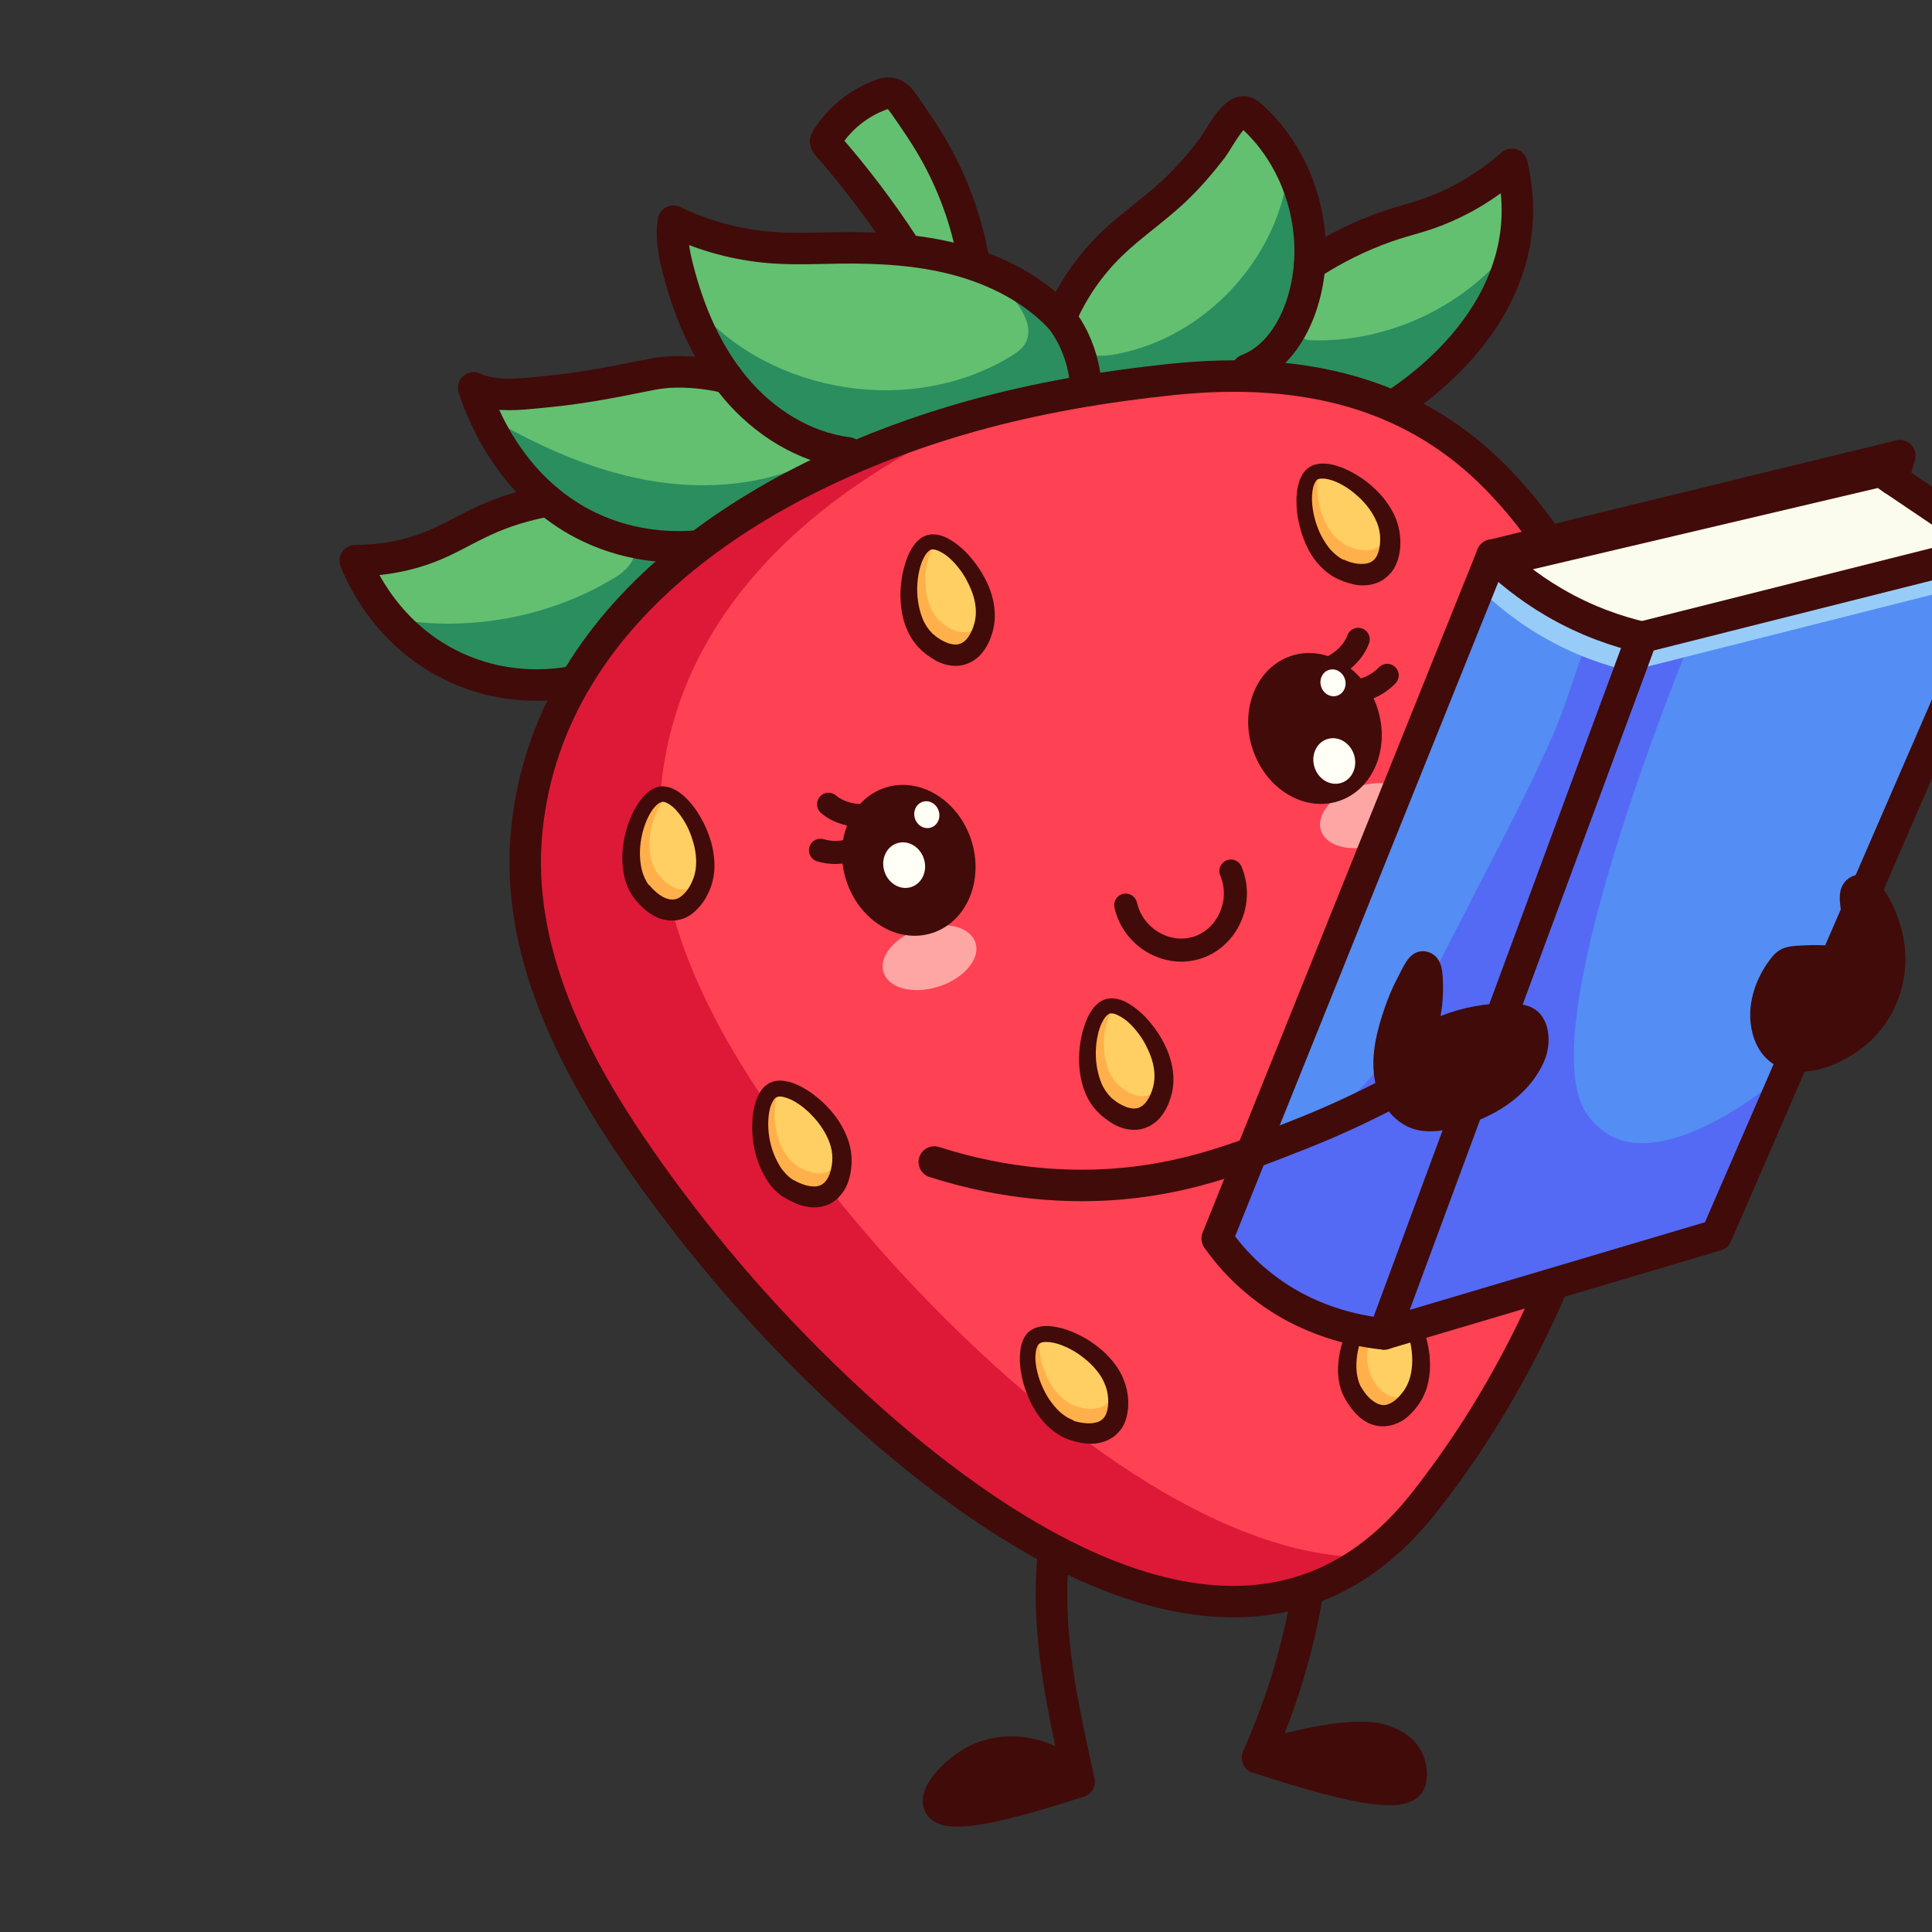 <svg xmlns="http://www.w3.org/2000/svg" xmlns:xlink="http://www.w3.org/1999/xlink" version="1.1" width="1000" height="1000" xml:space="preserve" viewBox="0 0 1000 1000" data-app="Xyris">
    <rect x="0" y="0" width="1000" height="1000" fill="#333333" stroke="none"/>
    <defs>
    </defs>
    <g transform="matrix(-0.909 0 0 0.909 500 500)" id="166112" transform-origin="">
        <g vector-effect="non-scaling-stroke" transform="">
            <g transform="matrix(1 0 0 1 -84.958 460.799)" id="Layer_1" transform-origin="">
                <path stroke-width="1" stroke-dasharray="none" stroke-linecap="round" stroke-dashoffset="0" stroke-linejoin="miter" stroke-miterlimit="4" fill-rule="nonzero" opacity="1" transform=" translate(-915.042, -1460.799)" d="M 753.974 1462.106 C 760.574 1465.406 768.374 1465.906 775.774 1465.906 C 787.274 1465.906 798.774 1465.006 810.074 1462.706 C 814.974 1461.706 819.774 1460.806 824.074 1458.206 C 826.174 1456.906 831.174 1454.406 830.274 1451.206 C 830.074 1450.406 829.374 1449.706 828.674 1449.206 C 825.074 1446.606 820.274 1445.406 815.974 1444.406 C 810.574 1443.106 805.074 1442.006 799.574 1441.206 C 790.174 1440.006 780.774 1440.106 771.274 1440.106 C 768.874 1440.106 766.374 1440.106 764.074 1440.706 C 760.274 1441.606 756.874 1443.806 754.074 1446.506 C 751.474 1449.006 749.274 1452.106 749.074 1455.606 C 748.974 1456.806 749.174 1458.106 749.974 1459.106 C 750.474 1459.906 751.374 1460.406 752.174 1460.906 C 752.774 1461.506 753.374 1461.806 753.974 1462.106 Z" stroke="none" fill="rgb(65, 11, 9)" transform-origin="">
                </path>
            </g>
            <g transform="matrix(1 0 0 1 101.597 472.327)" id="Layer_1" transform-origin="">
                <path stroke-width="1" stroke-dasharray="none" stroke-linecap="round" stroke-dashoffset="0" stroke-linejoin="miter" stroke-miterlimit="4" fill-rule="nonzero" opacity="1" transform=" translate(-1101.597, -1472.327)" d="M 994.368 1452.406 C 1006.268 1458.506 1018.268 1471.806 1015.168 1477.806 C 1013.468 1481.106 1008.168 1481.206 1004.968 1481.206 C 994.468 1481.206 983.763 1478.506 973.663 1475.906 C 967.763 1474.406 961.963 1472.806 956.163 1471.006 C 952.663 1470.006 949.163 1468.906 945.763 1467.806 C 943.963 1467.206 942.163 1466.606 940.263 1466.106 C 939.063 1465.706 936.963 1465.606 936.863 1464.006 C 936.763 1462.306 940.263 1460.306 941.463 1459.406 C 945.163 1456.606 949.263 1454.106 953.563 1452.306 C 961.563 1448.806 970.463 1447.206 979.163 1448.106 C 984.463 1448.506 989.663 1450.006 994.368 1452.406 Z" stroke="none" fill="rgb(65, 11, 9)" transform-origin="">
                </path>
            </g>
            <g transform="matrix(1 0 0 1 -84.402 382.966)" id="Layer_1" transform-origin="">
                <path stroke-width="17.925" stroke-dasharray="none" stroke-linecap="round" stroke-dashoffset="0" stroke-linejoin="round" stroke-miterlimit="10" fill-rule="nonzero" opacity="1" transform=" translate(-915.598, -1382.966)" d="M 800.274 1281.406 C 799.674 1304.406 800.874 1333.906 807.474 1367.306 C 814.174 1401.406 824.574 1429.506 834.074 1450.806 C 831.574 1450.006 780.774 1433.306 760.874 1441.506 C 757.974 1442.706 751.774 1445.206 748.574 1451.406 C 746.074 1456.306 745.974 1462.406 747.374 1465.106 C 750.774 1471.406 769.874 1472.006 834.074 1450.706" stroke="rgb(65, 11, 9)" fill="none" transform-origin="">
                </path>
            </g>
            <g transform="matrix(1 0 0 1 100.948 389.81)" id="Layer_1" transform-origin="">
                <path stroke-width="17.925" stroke-dasharray="none" stroke-linecap="round" stroke-dashoffset="0" stroke-linejoin="round" stroke-miterlimit="10" fill-rule="nonzero" opacity="1" transform=" translate(-1100.948, -1389.811)" d="M 937.163 1282.906 C 949.563 1311.106 952.663 1342.706 950.863 1373.406 C 948.963 1404.206 942.263 1434.406 935.563 1464.406 C 952.663 1447.606 976.363 1443.106 994.368 1452.306 C 1006.268 1458.406 1018.268 1471.706 1015.168 1477.706 C 1012.368 1483.006 996.668 1484.506 935.563 1464.406" stroke="rgb(65, 11, 9)" fill="none" transform-origin="">
                </path>
            </g>
            <g transform="matrix(1 0 0 1 142.032 -320.886)" id="Layer_1" transform-origin="">
                <path stroke-width="1" stroke-dasharray="none" stroke-linecap="round" stroke-dashoffset="0" stroke-linejoin="miter" stroke-miterlimit="4" fill-rule="nonzero" opacity="1" transform=" translate(-1142.032, -679.114)" d="M 1314.468 764.508 C 1290.168 757.508 1267.168 738.008 1240.868 739.608 C 1240.268 739.608 1239.668 739.708 1239.268 739.308 C 1238.268 738.608 1238.868 737.108 1239.368 736.108 C 1240.168 734.708 1240.768 733.308 1241.368 732.008 C 1261.468 713.908 1271.168 693.008 1274.468 685.808 C 1277.268 679.708 1279.168 674.408 1280.268 670.908 C 1270.068 675.608 1258.368 675.008 1247.268 673.908 C 1233.168 672.608 1221.068 671.308 1196.968 666.808 C 1179.468 663.508 1175.168 662.008 1165.368 661.808 C 1163.568 661.808 1161.868 661.808 1160.168 661.808 C 1153.468 660.908 1146.668 660.208 1139.868 659.308 C 1151.168 642.408 1158.768 623.008 1163.868 603.308 C 1166.168 594.408 1167.968 585.108 1166.468 576.008 C 1149.068 584.408 1130.168 589.608 1110.868 591.008 C 1098.068 592.008 1085.268 591.308 1072.368 591.208 C 1059.968 591.008 1047.468 591.408 1035.068 592.608 C 1038.368 586.208 1041.968 579.908 1046.168 573.808 C 1056.368 559.408 1067.268 545.508 1078.968 532.208 C 1079.368 531.708 1079.768 531.208 1079.768 530.608 C 1079.768 530.108 1079.468 529.608 1079.268 529.108 C 1072.168 517.608 1061.168 508.508 1048.468 503.908 C 1046.668 503.308 1044.868 502.708 1042.968 502.908 C 1039.468 503.408 1036.968 506.508 1034.968 509.408 C 1029.268 517.608 1023.568 525.908 1018.568 534.508 C 1010.368 548.708 1003.968 564.008 999.568 579.808 C 997.468 587.208 995.568 594.108 993.068 601.308 C 975.363 607.608 958.763 617.208 945.863 630.908 C 939.163 615.308 929.363 601.008 917.163 589.108 C 905.863 578.108 892.763 569.308 881.263 558.608 C 873.273 551.108 866.173 542.708 859.472 534.108 C 856.069 529.608 847.374 512.208 841.074 513.508 C 839.474 513.808 838.174 514.908 836.974 516.008 C 814.474 536.408 802.374 567.308 803.874 597.608 C 803.374 597.508 802.974 597.308 802.574 597.208 C 789.474 593.608 778.474 585.708 765.574 580.808 C 750.674 575.108 743.774 574.508 731.174 569.508 C 720.374 565.208 705.374 557.708 688.974 543.408 C 685.874 556.408 685.474 567.708 686.074 576.908 C 690.474 637.908 746.674 674.608 756.874 681.108 L 1222.068 837.608 C 1232.268 839.608 1259.368 843.608 1289.068 830.408 C 1329.068 812.608 1344.368 776.908 1347.568 769.008 C 1333.268 769.108 1322.068 766.608 1314.468 764.508 Z" stroke="none" fill="rgb(99, 192, 112)" transform-origin="">
                </path>
            </g>
            <g transform="matrix(1 0 0 1 134.1 -298.717)" id="Layer_1" transform-origin="">
                <path stroke-width="1" stroke-dasharray="none" stroke-linecap="round" stroke-dashoffset="0" stroke-linejoin="miter" stroke-miterlimit="4" fill-rule="nonzero" opacity="0.74" transform=" translate(-1134.1, -701.283)" d="M 1319.868 803.308 C 1278.668 809.108 1235.468 800.408 1199.868 778.808 C 1193.168 774.808 1185.868 767.008 1189.868 760.308 C 1191.668 757.308 1195.068 755.908 1198.268 754.608 C 1230.868 740.808 1258.668 715.908 1275.968 685.008 C 1246.568 702.608 1214.968 717.308 1181.268 723.408 C 1147.568 729.508 1111.468 726.208 1081.368 709.808 C 1110.468 686.308 1135.168 657.308 1153.668 624.908 C 1110.668 674.608 1030.568 687.108 974.463 652.808 C 971.363 650.908 968.363 648.908 966.463 645.808 C 960.863 636.808 968.163 625.508 975.063 617.508 C 963.763 626.608 952.463 635.808 941.163 644.908 C 938.263 647.208 935.363 649.608 931.863 651.008 C 926.263 653.208 919.863 652.608 913.963 651.508 C 863.873 641.908 822.474 597.508 816.474 546.908 C 804.974 574.708 802.274 606.108 808.874 635.408 C 809.374 637.608 809.874 640.208 808.374 641.908 C 807.074 643.408 804.874 643.608 802.974 643.708 C 758.674 645.008 714.274 623.608 687.674 588.108 C 695.274 613.208 704.174 633.908 722.674 653.308 C 731.274 662.308 744.674 677.308 756.974 681.408 C 757.074 681.408 1222.168 837.908 1222.168 837.908 C 1232.368 839.908 1259.468 843.908 1289.168 830.708 C 1303.468 824.408 1318.768 812.808 1329.868 801.808 C 1326.668 802.308 1323.268 802.808 1319.868 803.308 Z" stroke="none" fill="rgb(23, 125, 89)" transform-origin="">
                </path>
            </g>
            <g transform="matrix(1 0 0 1 58.866 20.81)" id="Layer_1" transform-origin="">
                <path stroke-width="1" stroke-dasharray="none" stroke-linecap="round" stroke-dashoffset="0" stroke-linejoin="miter" stroke-miterlimit="4" fill-rule="nonzero" opacity="1" transform=" translate(-1058.866, -1020.81)" d="M 773.574 675.008 C 745.874 684.108 720.374 699.308 697.774 722.408 C 596.674 826.008 603.274 992.208 643.474 1121.006 C 664.374 1187.706 696.074 1251.206 739.574 1306.106 C 847.974 1442.906 1022.268 1296.306 1106.368 1207.506 C 1134.968 1177.306 1161.268 1144.906 1185.068 1110.806 C 1223.368 1056.006 1257.068 991.308 1250.068 922.408 C 1236.968 793.208 1110.368 718.608 996.868 686.908 C 959.663 676.508 921.163 670.008 882.763 666.008 C 844.474 662.008 807.474 663.908 773.574 675.008 Z" stroke="none" fill="rgb(254, 65, 83)" transform-origin="">
                </path>
            </g>
            <g transform="matrix(1 0 0 1 136.314 30.208)" id="Layer_1" transform-origin="">
                <path stroke-width="1" stroke-dasharray="none" stroke-linecap="round" stroke-dashoffset="0" stroke-linejoin="miter" stroke-miterlimit="4" fill-rule="nonzero" opacity="0.74" transform=" translate(-1136.314, -1030.208)" d="M 1250.168 922.408 C 1237.068 793.208 1110.468 718.608 996.968 686.908 C 991.968 685.508 986.963 684.208 981.863 682.908 C 1075.568 721.908 1162.768 791.208 1173.568 897.208 C 1180.568 966.108 1146.868 1030.806 1108.568 1085.606 C 1084.668 1119.706 1058.468 1152.106 1029.868 1182.306 C 970.363 1245.206 865.473 1337.106 770.874 1336.706 C 879.163 1416.606 1030.068 1288.206 1106.468 1207.506 C 1135.068 1177.306 1161.368 1144.906 1185.168 1110.806 C 1223.468 1056.006 1257.168 991.308 1250.168 922.408 Z" stroke="none" fill="rgb(211, 11, 47)" transform-origin="">
                </path>
            </g>
            <g transform="matrix(1 0 0 1 -91.821 -244.593)" id="Layer_1" transform-origin="">
                <path stroke-width="1" stroke-dasharray="none" stroke-linecap="round" stroke-dashoffset="0" stroke-linejoin="miter" stroke-miterlimit="4" fill-rule="nonzero" opacity="1" transform=" translate(-908.179, -755.408)" d="M 788.174 773.308 C 787.574 773.608 774.074 781.008 765.074 774.508 C 756.874 768.608 758.374 755.408 758.574 753.708 C 761.374 731.408 791.974 712.808 802.074 719.408 C 812.274 726.108 807.774 762.308 788.174 773.308 Z" stroke="none" fill="rgb(255, 207, 99)" transform-origin="">
                </path>
            </g>
            <g transform="matrix(1 0 0 1 -91.807 -244.64)" id="Layer_1" transform-origin="">
                <path stroke-width="1" stroke-dasharray="none" stroke-linecap="round" stroke-dashoffset="0" stroke-linejoin="miter" stroke-miterlimit="4" fill-rule="nonzero" opacity="1" transform=" translate(-908.193, -755.36)" d="M 802.174 719.408 C 800.974 718.608 799.574 718.208 797.874 718.108 C 803.074 727.208 798.574 752.008 784.074 760.108 C 783.574 760.408 772.474 766.508 764.974 761.108 C 760.974 758.208 759.774 753.308 759.474 749.408 C 759.074 750.808 758.774 752.208 758.574 753.608 C 758.374 755.308 756.874 768.508 765.074 774.408 C 774.074 780.808 787.574 773.508 788.174 773.208 C 807.774 762.308 812.274 726.108 802.174 719.408 Z" stroke="none" fill="rgb(255, 176, 74)" transform-origin="">
                </path>
            </g>
            <g transform="matrix(1 0 0 1 -92.417 -243.624)" id="Layer_1" transform-origin="">
                <path stroke-width="1" stroke-dasharray="none" stroke-linecap="round" stroke-dashoffset="0" stroke-linejoin="miter" stroke-miterlimit="4" fill-rule="nonzero" opacity="1" transform=" translate(-907.583, -756.376)" d="M 790.974 778.208 L 790.174 778.608 L 789.474 779.008 C 788.974 779.208 788.574 779.508 788.074 779.708 C 787.174 780.108 786.174 780.508 785.274 780.908 C 783.374 781.608 781.374 782.208 779.274 782.708 C 777.174 783.108 774.974 783.408 772.574 783.208 C 770.274 783.108 767.774 782.608 765.474 781.608 C 763.074 780.708 760.974 779.108 759.174 777.308 C 758.774 776.808 758.374 776.408 757.874 775.908 L 756.774 774.408 C 756.374 773.908 756.174 773.408 755.874 772.808 C 755.574 772.308 755.274 771.708 755.074 771.208 C 754.074 769.108 753.574 766.908 753.174 764.808 C 752.774 762.708 752.674 760.608 752.674 758.508 C 752.674 754.508 753.474 750.108 754.874 746.208 C 756.274 742.308 758.374 738.808 760.674 735.608 C 762.974 732.408 765.674 729.608 768.574 727.008 C 771.474 724.408 774.574 722.108 777.874 720.208 C 781.174 718.208 784.674 716.508 788.474 715.308 C 790.374 714.708 792.374 714.208 794.574 714.008 C 796.774 713.808 799.074 713.808 801.574 714.608 C 802.174 714.808 802.874 715.008 803.474 715.408 L 804.374 715.908 C 804.674 716.108 804.974 716.308 805.274 716.508 C 805.874 716.908 806.374 717.408 806.774 717.908 C 807.274 718.408 807.574 718.908 807.974 719.408 C 809.374 721.508 810.174 723.608 810.674 725.608 C 811.274 727.608 811.574 729.708 811.674 731.608 C 811.874 733.608 811.874 735.508 811.774 737.508 C 811.674 741.408 811.074 745.208 810.174 748.908 C 809.274 752.608 808.074 756.308 806.474 759.908 C 804.874 763.508 802.874 766.908 800.274 770.108 C 797.774 773.108 794.674 776.008 790.974 778.208 Z M 785.474 768.508 C 787.974 767.208 790.174 765.308 792.274 763.108 C 794.274 760.808 795.974 758.208 797.474 755.408 C 800.474 749.808 802.274 743.308 802.874 736.908 C 802.974 735.308 803.074 733.708 802.974 732.208 C 802.874 730.608 802.674 729.108 802.374 727.708 C 802.074 726.308 801.474 725.108 800.974 724.208 C 800.774 724.008 800.674 723.808 800.574 723.608 C 800.474 723.408 800.274 723.308 800.174 723.208 C 800.074 723.208 800.074 723.108 799.974 723.008 C 799.874 723.008 799.774 722.908 799.774 722.908 C 799.674 722.808 799.374 722.808 799.174 722.708 C 798.374 722.408 797.074 722.408 795.674 722.508 C 794.274 722.708 792.874 723.008 791.374 723.508 C 788.474 724.508 785.574 726.008 782.874 727.808 C 780.174 729.608 777.674 731.708 775.374 733.908 C 773.074 736.208 770.974 738.608 769.274 741.308 C 767.574 743.908 766.174 746.708 765.274 749.508 C 764.374 752.408 764.074 755.108 764.174 758.108 C 764.274 761.108 764.874 763.908 765.874 766.108 C 766.974 768.308 768.374 769.608 770.174 770.308 C 771.074 770.708 772.174 770.908 773.374 771.008 C 774.574 771.108 775.874 771.008 777.274 770.908 C 778.674 770.708 780.074 770.408 781.574 769.908 C 782.274 769.708 782.974 769.408 783.674 769.108 C 783.974 769.008 784.374 768.808 784.674 768.708 L 785.474 768.508 Z" stroke="none" fill="rgb(65, 11, 9)" transform-origin="">
                </path>
            </g>
            <g transform="matrix(1 0 0 1 -112.658 230.796)" id="Layer_1" transform-origin="">
                <path stroke-width="1" stroke-dasharray="none" stroke-linecap="round" stroke-dashoffset="0" stroke-linejoin="miter" stroke-miterlimit="4" fill-rule="nonzero" opacity="1" transform=" translate(-887.342, -1230.796)" d="M 780.474 1241.506 C 780.174 1242.106 773.674 1256.006 762.674 1256.206 C 752.574 1256.306 745.874 1244.806 745.074 1243.306 C 734.074 1223.706 747.674 1190.506 759.674 1189.806 C 771.774 1189.206 789.674 1221.006 780.474 1241.506 Z" stroke="none" fill="rgb(255, 207, 99)" transform-origin="">
                </path>
            </g>
            <g transform="matrix(1 0 0 1 -111.532 230.895)" id="Layer_1" transform-origin="">
                <path stroke-width="1" stroke-dasharray="none" stroke-linecap="round" stroke-dashoffset="0" stroke-linejoin="miter" stroke-miterlimit="4" fill-rule="nonzero" opacity="1" transform=" translate(-888.467, -1230.895)" d="M 759.674 1189.906 C 758.274 1190.006 756.874 1190.506 755.474 1191.406 C 765.074 1195.606 776.174 1218.206 769.374 1233.406 C 769.174 1233.906 763.774 1245.406 754.674 1245.606 C 749.774 1245.706 745.874 1242.406 743.274 1239.506 C 743.774 1240.906 744.374 1242.206 745.074 1243.406 C 745.874 1244.906 752.574 1256.406 762.674 1256.306 C 773.774 1256.106 780.174 1242.206 780.474 1241.606 C 789.674 1221.006 771.774 1189.206 759.674 1189.906 Z" stroke="none" fill="rgb(255, 176, 74)" transform-origin="">
                </path>
            </g>
            <g transform="matrix(1 0 0 1 -112.692 231.61)" id="Layer_1" transform-origin="">
                <path stroke-width="1" stroke-dasharray="none" stroke-linecap="round" stroke-dashoffset="0" stroke-linejoin="miter" stroke-miterlimit="4" fill-rule="nonzero" opacity="1" transform=" translate(-887.308, -1231.61)" d="M 785.474 1243.806 L 785.074 1244.606 L 784.674 1245.306 C 784.474 1245.806 784.174 1246.206 783.974 1246.706 C 783.474 1247.606 782.974 1248.506 782.374 1249.306 C 781.274 1251.006 779.974 1252.706 778.574 1254.306 C 777.074 1255.906 775.474 1257.406 773.574 1258.706 C 771.574 1260.006 769.374 1261.106 766.874 1261.606 C 764.374 1262.206 761.774 1262.306 759.274 1261.806 C 758.674 1261.706 758.074 1261.506 757.374 1261.406 L 755.574 1260.806 C 754.974 1260.606 754.474 1260.306 753.874 1260.106 C 753.374 1259.806 752.774 1259.606 752.274 1259.306 C 750.174 1258.206 748.474 1256.706 746.974 1255.206 C 745.374 1253.706 744.074 1252.106 742.874 1250.506 C 740.474 1247.306 738.474 1243.306 737.374 1239.306 C 736.274 1235.306 735.774 1231.306 735.774 1227.406 C 735.774 1223.506 736.174 1219.606 736.974 1215.806 C 737.774 1212.006 738.874 1208.406 740.374 1204.806 C 741.774 1201.206 743.674 1197.806 745.974 1194.506 C 747.174 1192.906 748.474 1191.306 750.074 1189.806 C 751.674 1188.306 753.574 1186.906 756.074 1186.106 C 756.774 1185.906 757.374 1185.706 758.074 1185.606 L 759.174 1185.506 C 759.574 1185.506 759.874 1185.506 760.274 1185.506 C 760.974 1185.506 761.674 1185.606 762.274 1185.706 C 762.974 1185.806 763.574 1186.006 764.174 1186.206 C 766.574 1187.006 768.374 1188.306 770.074 1189.606 C 771.774 1190.906 773.174 1192.406 774.474 1193.906 C 775.774 1195.406 776.974 1197.006 778.074 1198.606 C 780.274 1201.806 782.074 1205.206 783.574 1208.706 C 785.074 1212.206 786.274 1215.906 787.074 1219.706 C 787.874 1223.506 788.274 1227.506 788.174 1231.606 C 787.974 1235.606 787.174 1239.806 785.474 1243.806 Z M 775.374 1239.206 C 776.574 1236.706 777.274 1233.806 777.574 1230.806 C 777.874 1227.806 777.674 1224.606 777.274 1221.506 C 776.274 1215.206 773.974 1208.906 770.574 1203.406 C 769.774 1202.006 768.874 1200.706 767.774 1199.506 C 766.774 1198.306 765.674 1197.206 764.574 1196.306 C 763.474 1195.406 762.274 1194.706 761.374 1194.306 C 761.174 1194.206 760.874 1194.106 760.674 1194.106 C 760.474 1194.106 760.274 1194.006 760.074 1194.006 C 759.974 1194.006 759.874 1194.006 759.774 1194.006 C 759.674 1194.006 759.574 1194.006 759.474 1194.006 C 759.274 1194.006 759.074 1194.106 758.874 1194.206 C 758.074 1194.506 756.974 1195.206 755.974 1196.106 C 754.974 1197.006 754.074 1198.206 753.174 1199.406 C 751.474 1202.006 749.974 1204.906 748.874 1207.906 C 747.774 1210.906 746.974 1214.106 746.474 1217.306 C 745.974 1220.506 745.774 1223.706 745.974 1226.906 C 746.174 1230.006 746.674 1233.106 747.674 1235.906 C 748.674 1238.706 749.974 1241.106 751.974 1243.506 C 753.774 1245.806 755.974 1247.806 758.174 1248.906 C 760.274 1250.006 762.274 1250.306 764.174 1249.706 C 765.174 1249.506 766.174 1249.006 767.174 1248.406 C 768.174 1247.806 769.274 1246.906 770.274 1246.006 C 771.274 1245.006 772.274 1243.906 773.074 1242.706 C 773.474 1242.106 773.974 1241.506 774.374 1240.806 C 774.574 1240.506 774.774 1240.206 774.974 1239.806 L 775.374 1239.206 Z" stroke="none" fill="rgb(65, 11, 9)" transform-origin="">
                </path>
            </g>
            <g transform="matrix(1 0 0 1 136.081 -201.538)" id="Layer_1" transform-origin="">
                <path stroke-width="1" stroke-dasharray="none" stroke-linecap="round" stroke-dashoffset="0" stroke-linejoin="miter" stroke-miterlimit="4" fill-rule="nonzero" opacity="1" transform=" translate(-1136.082, -798.462)" d="M 1023.468 814.308 C 1023.068 814.808 1012.268 825.808 1001.768 822.308 C 992.168 819.108 989.663 806.008 989.363 804.308 C 985.463 782.108 1009.268 755.408 1020.768 758.608 C 1032.468 762.008 1038.868 797.908 1023.468 814.308 Z" stroke="none" fill="rgb(255, 207, 99)" transform-origin="">
                </path>
            </g>
            <g transform="matrix(1 0 0 1 136.158 -201.589)" id="Layer_1" transform-origin="">
                <path stroke-width="1" stroke-dasharray="none" stroke-linecap="round" stroke-dashoffset="0" stroke-linejoin="miter" stroke-miterlimit="4" fill-rule="nonzero" opacity="1" transform=" translate(-1136.158, -798.411)" d="M 1020.868 758.608 C 1019.468 758.208 1017.968 758.308 1016.368 758.608 C 1024.068 765.708 1027.068 790.708 1015.668 802.808 C 1015.268 803.208 1006.468 812.308 997.768 809.408 C 993.068 807.808 990.463 803.508 989.063 799.908 C 989.063 801.408 989.263 802.808 989.463 804.208 C 989.763 805.908 992.268 819.008 1001.868 822.208 C 1012.368 825.708 1023.068 814.708 1023.568 814.208 C 1038.868 797.908 1032.468 762.008 1020.868 758.608 Z" stroke="none" fill="rgb(255, 176, 74)" transform-origin="">
                </path>
            </g>
            <g transform="matrix(1 0 0 1 135.796 -200.548)" id="Layer_1" transform-origin="">
                <path stroke-width="1" stroke-dasharray="none" stroke-linecap="round" stroke-dashoffset="0" stroke-linejoin="miter" stroke-miterlimit="4" fill-rule="nonzero" opacity="1" transform=" translate(-1135.796, -799.452)" d="M 1027.468 818.108 L 1026.868 818.708 L 1026.268 819.308 C 1025.868 819.708 1025.468 820.008 1025.168 820.408 C 1024.368 821.108 1023.668 821.708 1022.768 822.408 C 1021.168 823.608 1019.468 824.808 1017.568 825.908 C 1015.668 826.908 1013.668 827.808 1011.368 828.408 C 1009.068 828.908 1006.668 829.308 1004.068 829.008 C 1001.568 828.808 998.968 827.908 996.768 826.708 C 996.268 826.408 995.668 826.108 995.168 825.708 L 993.668 824.608 C 993.168 824.208 992.768 823.808 992.368 823.408 C 991.968 823.008 991.468 822.608 991.168 822.108 C 989.563 820.308 988.463 818.408 987.463 816.508 C 986.463 814.608 985.763 812.608 985.163 810.708 C 983.963 806.908 983.363 802.408 983.663 798.308 C 983.863 794.208 984.763 790.208 986.063 786.508 C 987.363 782.808 989.063 779.308 991.068 776.008 C 993.068 772.708 995.368 769.608 997.868 766.708 C 1000.368 763.808 1003.268 761.208 1006.568 758.808 C 1008.268 757.708 1009.968 756.608 1011.968 755.708 C 1013.968 754.908 1016.168 754.208 1018.868 754.208 C 1019.568 754.208 1020.168 754.208 1020.868 754.408 L 1021.868 754.608 C 1022.168 754.708 1022.568 754.808 1022.868 754.908 C 1023.568 755.108 1024.168 755.508 1024.768 755.808 C 1025.368 756.108 1025.868 756.508 1026.368 756.908 C 1028.368 758.508 1029.668 760.308 1030.768 762.008 C 1031.868 763.808 1032.768 765.608 1033.468 767.508 C 1034.168 769.308 1034.768 771.208 1035.268 773.108 C 1036.268 776.808 1036.868 780.608 1037.168 784.508 C 1037.468 788.308 1037.368 792.208 1036.868 796.108 C 1036.368 800.008 1035.468 803.908 1033.968 807.608 C 1032.468 811.208 1030.368 814.908 1027.468 818.108 Z M 1019.368 810.408 C 1021.368 808.408 1022.968 806.008 1024.268 803.308 C 1025.468 800.508 1026.368 797.508 1026.968 794.408 C 1028.168 788.108 1028.068 781.408 1026.668 775.208 C 1026.368 773.608 1025.868 772.108 1025.368 770.608 C 1024.868 769.108 1024.168 767.808 1023.468 766.508 C 1022.768 765.308 1021.868 764.208 1021.068 763.608 C 1020.868 763.508 1020.668 763.308 1020.468 763.208 C 1020.268 763.108 1020.068 763.008 1019.968 762.908 C 1019.868 762.908 1019.768 762.808 1019.768 762.808 C 1019.668 762.808 1019.568 762.808 1019.468 762.808 C 1019.368 762.708 1019.068 762.808 1018.868 762.808 C 1017.968 762.808 1016.768 763.108 1015.468 763.708 C 1014.168 764.308 1012.968 765.008 1011.668 765.908 C 1009.168 767.708 1006.868 770.008 1004.868 772.508 C 1002.768 775.008 1000.968 777.708 999.468 780.608 C 997.968 783.508 996.668 786.408 995.768 789.408 C 994.868 792.408 994.368 795.508 994.368 798.408 C 994.368 801.408 994.868 804.108 995.868 807.008 C 996.868 809.808 998.268 812.408 999.868 814.108 C 1001.568 815.908 1003.268 816.708 1005.268 816.908 C 1006.268 817.008 1007.368 816.908 1008.568 816.608 C 1009.768 816.408 1010.968 815.908 1012.268 815.308 C 1013.568 814.708 1014.768 814.008 1016.068 813.108 C 1016.668 812.708 1017.268 812.208 1017.868 811.708 C 1018.168 811.508 1018.468 811.208 1018.768 811.008 L 1019.368 810.408 Z" stroke="none" fill="rgb(65, 11, 9)" transform-origin="">
                </path>
            </g>
            <g transform="matrix(1 0 0 1 34.397 62.562)" id="Layer_1" transform-origin="">
                <path stroke-width="1" stroke-dasharray="none" stroke-linecap="round" stroke-dashoffset="0" stroke-linejoin="miter" stroke-miterlimit="4" fill-rule="nonzero" opacity="1" transform=" translate(-1034.397, -1062.562)" d="M 921.763 1078.406 C 921.363 1078.906 910.563 1089.906 900.063 1086.406 C 890.463 1083.206 887.963 1070.106 887.663 1068.406 C 883.763 1046.206 907.563 1019.506 919.063 1022.706 C 930.863 1026.106 937.163 1062.106 921.763 1078.406 Z" stroke="none" fill="rgb(255, 207, 99)" transform-origin="">
                </path>
            </g>
            <g transform="matrix(1 0 0 1 34.474 62.611)" id="Layer_1" transform-origin="">
                <path stroke-width="1" stroke-dasharray="none" stroke-linecap="round" stroke-dashoffset="0" stroke-linejoin="miter" stroke-miterlimit="4" fill-rule="nonzero" opacity="1" transform=" translate(-1034.474, -1062.611)" d="M 919.163 1022.806 C 917.763 1022.406 916.263 1022.506 914.663 1022.806 C 922.363 1029.906 925.363 1054.906 913.963 1067.006 C 913.563 1067.406 904.763 1076.506 896.063 1073.606 C 891.363 1072.006 888.763 1067.706 887.363 1064.106 C 887.363 1065.606 887.563 1067.006 887.763 1068.406 C 888.063 1070.106 890.563 1083.206 900.163 1086.406 C 910.663 1089.906 921.363 1078.906 921.863 1078.406 C 937.163 1062.106 930.863 1026.106 919.163 1022.806 Z" stroke="none" fill="rgb(255, 176, 74)" transform-origin="">
                </path>
            </g>
            <g transform="matrix(1 0 0 1 34.096 63.652)" id="Layer_1" transform-origin="">
                <path stroke-width="1" stroke-dasharray="none" stroke-linecap="round" stroke-dashoffset="0" stroke-linejoin="miter" stroke-miterlimit="4" fill-rule="nonzero" opacity="1" transform=" translate(-1034.096, -1063.652)" d="M 925.763 1082.306 L 925.163 1082.906 L 924.563 1083.506 C 924.163 1083.906 923.763 1084.206 923.463 1084.606 C 922.663 1085.306 921.963 1085.906 921.063 1086.606 C 919.463 1087.806 917.763 1089.006 915.863 1090.106 C 913.963 1091.106 911.963 1092.006 909.663 1092.606 C 907.363 1093.106 904.963 1093.506 902.363 1093.206 C 899.863 1093.006 897.263 1092.106 895.063 1090.906 C 894.563 1090.606 893.963 1090.306 893.463 1089.906 L 891.963 1088.806 C 891.463 1088.406 891.063 1088.006 890.663 1087.606 C 890.263 1087.206 889.763 1086.806 889.463 1086.306 C 887.863 1084.506 886.763 1082.606 885.763 1080.706 C 884.763 1078.806 884.063 1076.806 883.463 1074.906 C 882.263 1071.106 881.663 1066.606 881.963 1062.506 C 882.163 1058.406 883.063 1054.406 884.363 1050.706 C 885.663 1047.006 887.363 1043.506 889.363 1040.206 C 891.363 1036.906 893.663 1033.806 896.163 1030.906 C 898.663 1028.006 901.563 1025.406 904.863 1023.006 C 906.563 1021.906 908.263 1020.806 910.263 1019.906 C 912.263 1019.106 914.463 1018.406 917.163 1018.406 C 917.863 1018.406 918.463 1018.406 919.163 1018.606 L 920.163 1018.806 C 920.463 1018.906 920.863 1019.006 921.163 1019.106 C 921.863 1019.306 922.463 1019.706 923.063 1020.006 C 923.663 1020.306 924.163 1020.706 924.663 1021.106 C 926.663 1022.706 927.963 1024.506 929.063 1026.206 C 930.163 1028.006 931.063 1029.806 931.763 1031.706 C 932.463 1033.506 933.063 1035.406 933.563 1037.306 C 934.563 1041.006 935.163 1044.806 935.463 1048.706 C 935.763 1052.506 935.663 1056.406 935.163 1060.306 C 934.663 1064.206 933.763 1068.106 932.263 1071.806 C 930.863 1075.406 928.663 1079.106 925.763 1082.306 Z M 917.663 1074.606 C 919.663 1072.606 921.263 1070.206 922.563 1067.506 C 923.763 1064.706 924.663 1061.706 925.263 1058.606 C 926.463 1052.306 926.363 1045.606 924.963 1039.406 C 924.663 1037.806 924.163 1036.306 923.663 1034.806 C 923.163 1033.306 922.463 1032.006 921.763 1030.706 C 921.063 1029.506 920.163 1028.406 919.363 1027.806 C 919.163 1027.706 918.963 1027.506 918.763 1027.406 C 918.563 1027.306 918.363 1027.206 918.263 1027.106 C 918.163 1027.106 918.063 1027.006 918.063 1027.006 C 917.963 1027.006 917.863 1027.006 917.763 1027.006 C 917.663 1026.906 917.363 1027.006 917.163 1027.006 C 916.263 1027.006 915.063 1027.306 913.763 1027.906 C 912.463 1028.506 911.263 1029.206 909.963 1030.106 C 907.463 1031.906 905.163 1034.206 903.163 1036.706 C 901.063 1039.206 899.263 1041.906 897.763 1044.806 C 896.263 1047.706 894.963 1050.606 894.063 1053.606 C 893.163 1056.606 892.663 1059.706 892.663 1062.606 C 892.663 1065.606 893.163 1068.306 894.163 1071.206 C 895.163 1074.006 896.563 1076.606 898.163 1078.306 C 899.863 1080.106 901.563 1080.906 903.563 1081.106 C 904.563 1081.206 905.663 1081.106 906.863 1080.806 C 908.063 1080.606 909.263 1080.106 910.563 1079.506 C 911.863 1078.906 913.063 1078.206 914.363 1077.306 C 914.963 1076.906 915.563 1076.406 916.163 1075.906 C 916.463 1075.706 916.763 1075.406 917.063 1075.206 L 917.663 1074.606 Z" stroke="none" fill="rgb(65, 11, 9)" transform-origin="">
                </path>
            </g>
            <g transform="matrix(1 0 0 1 294.995 -56.8)" id="Layer_1" transform-origin="">
                <path stroke-width="1" stroke-dasharray="none" stroke-linecap="round" stroke-dashoffset="0" stroke-linejoin="miter" stroke-miterlimit="4" fill-rule="nonzero" opacity="1" transform=" translate(-1294.995, -943.199)" d="M 1185.568 956.708 C 1185.168 957.208 1176.468 969.908 1165.568 968.308 C 1155.568 966.808 1150.868 954.308 1150.368 952.708 C 1142.768 931.508 1161.568 901.108 1173.568 902.408 C 1185.568 903.608 1197.968 938.008 1185.568 956.708 Z" stroke="none" fill="rgb(255, 207, 99)" transform-origin="">
                </path>
            </g>
            <g transform="matrix(1 0 0 1 295.323 -56.834)" id="Layer_1" transform-origin="">
                <path stroke-width="1" stroke-dasharray="none" stroke-linecap="round" stroke-dashoffset="0" stroke-linejoin="miter" stroke-miterlimit="4" fill-rule="nonzero" opacity="1" transform=" translate(-1295.323, -943.166)" d="M 1173.568 902.308 C 1172.168 902.208 1170.668 902.408 1169.168 903.108 C 1177.968 908.808 1185.168 933.008 1175.968 946.808 C 1175.668 947.208 1168.468 957.708 1159.468 956.408 C 1154.568 955.708 1151.268 951.808 1149.268 948.508 C 1149.568 949.908 1149.968 951.308 1150.368 952.708 C 1150.968 954.308 1155.568 966.808 1165.568 968.308 C 1176.468 970.008 1185.168 957.308 1185.568 956.708 C 1197.968 938.008 1185.568 903.608 1173.568 902.308 Z" stroke="none" fill="rgb(255, 176, 74)" transform-origin="">
                </path>
            </g>
            <g transform="matrix(1 0 0 1 294.804 -56.275)" id="Layer_1" transform-origin="">
                <path stroke-width="1" stroke-dasharray="none" stroke-linecap="round" stroke-dashoffset="0" stroke-linejoin="miter" stroke-miterlimit="4" fill-rule="nonzero" opacity="1" transform=" translate(-1294.804, -943.726)" d="M 1190.168 959.708 L 1189.668 960.408 L 1189.168 961.008 C 1188.868 961.408 1188.568 961.808 1188.268 962.208 C 1187.668 963.008 1186.968 963.808 1186.268 964.508 C 1184.868 966.008 1183.368 967.508 1181.668 968.808 C 1179.968 970.108 1178.168 971.308 1175.968 972.308 C 1173.868 973.208 1171.468 973.908 1168.868 974.108 C 1166.368 974.308 1163.668 973.908 1161.268 973.108 C 1160.668 972.908 1160.068 972.608 1159.468 972.408 L 1157.868 971.508 C 1157.268 971.208 1156.868 970.908 1156.368 970.508 C 1155.868 970.208 1155.368 969.808 1154.968 969.408 C 1153.168 967.908 1151.668 966.208 1150.368 964.508 C 1149.068 962.808 1147.968 961.008 1147.068 959.108 C 1145.168 955.508 1143.968 951.208 1143.468 947.208 C 1142.968 943.108 1143.268 939.108 1143.868 935.208 C 1144.468 931.308 1145.568 927.608 1146.968 924.008 C 1148.368 920.408 1150.068 917.008 1152.068 913.708 C 1154.068 910.408 1156.468 907.308 1159.268 904.508 C 1160.668 903.108 1162.268 901.708 1164.068 900.608 C 1165.868 899.408 1167.968 898.408 1170.568 897.908 C 1171.268 897.808 1171.868 897.708 1172.568 897.708 L 1173.668 897.708 C 1174.068 897.708 1174.368 897.808 1174.768 897.908 C 1175.468 898.008 1176.168 898.208 1176.768 898.508 C 1177.468 898.708 1177.968 899.008 1178.568 899.308 C 1180.768 900.508 1182.368 902.008 1183.768 903.608 C 1185.168 905.208 1186.368 906.808 1187.368 908.508 C 1188.368 910.208 1189.368 911.908 1190.168 913.708 C 1191.768 917.208 1193.068 920.908 1193.968 924.608 C 1194.868 928.308 1195.468 932.108 1195.668 936.108 C 1195.868 940.008 1195.568 944.008 1194.768 948.008 C 1193.968 952.108 1192.468 956.108 1190.168 959.708 Z M 1180.868 953.608 C 1182.468 951.308 1183.668 948.608 1184.468 945.708 C 1185.268 942.808 1185.568 939.708 1185.668 936.508 C 1185.768 930.108 1184.468 923.508 1182.068 917.608 C 1181.468 916.108 1180.768 914.708 1179.968 913.308 C 1179.168 911.908 1178.368 910.708 1177.368 909.608 C 1176.468 908.508 1175.368 907.608 1174.468 907.108 C 1174.268 907.008 1173.968 906.808 1173.768 906.808 C 1173.568 906.708 1173.368 906.608 1173.168 906.608 C 1173.068 906.608 1172.968 906.608 1172.868 906.508 C 1172.768 906.508 1172.668 906.508 1172.568 906.508 C 1172.368 906.508 1172.168 906.508 1171.968 906.608 C 1171.068 906.708 1169.968 907.308 1168.768 908.008 C 1167.668 908.808 1166.468 909.708 1165.468 910.808 C 1163.368 913.008 1161.468 915.708 1159.868 918.508 C 1158.268 921.308 1156.968 924.308 1155.968 927.408 C 1154.968 930.508 1154.168 933.608 1153.868 936.708 C 1153.568 939.808 1153.568 942.908 1154.068 945.808 C 1154.568 948.708 1155.568 951.308 1156.968 954.008 C 1158.368 956.608 1160.268 958.908 1162.168 960.308 C 1164.068 961.808 1165.968 962.308 1167.968 962.108 C 1168.968 962.108 1169.968 961.708 1171.168 961.308 C 1172.268 960.908 1173.468 960.208 1174.568 959.408 C 1175.668 958.608 1176.868 957.608 1177.868 956.608 C 1178.368 956.108 1178.968 955.508 1179.368 955.008 C 1179.568 954.708 1179.868 954.408 1180.068 954.208 L 1180.868 953.608 Z" stroke="none" fill="rgb(65, 11, 9)" transform-origin="">
                </path>
            </g>
            <g transform="matrix(1 0 0 1 64.377 245.615)" id="Layer_1" transform-origin="">
                <path stroke-width="1" stroke-dasharray="none" stroke-linecap="round" stroke-dashoffset="0" stroke-linejoin="miter" stroke-miterlimit="4" fill-rule="nonzero" opacity="1" transform=" translate(-1064.377, -1245.615)" d="M 941.463 1263.606 C 940.863 1263.906 926.663 1269.806 918.363 1262.406 C 910.863 1255.706 913.663 1242.706 914.063 1241.006 C 919.263 1219.106 951.663 1203.906 960.963 1211.506 C 970.463 1219.206 962.063 1254.806 941.463 1263.606 Z" stroke="none" fill="rgb(255, 207, 99)" transform-origin="">
                </path>
            </g>
            <g transform="matrix(1 0 0 1 64.482 245.756)" id="Layer_1" transform-origin="">
                <path stroke-width="1" stroke-dasharray="none" stroke-linecap="round" stroke-dashoffset="0" stroke-linejoin="miter" stroke-miterlimit="4" fill-rule="nonzero" opacity="1" transform=" translate(-1064.482, -1245.756)" d="M 961.063 1211.506 C 959.963 1210.606 958.563 1210.006 956.963 1209.806 C 961.163 1219.406 954.063 1243.606 938.863 1250.106 C 938.363 1250.306 926.663 1255.206 919.763 1249.106 C 916.063 1245.806 915.463 1240.806 915.563 1236.906 C 915.063 1238.206 914.563 1239.606 914.263 1241.006 C 913.863 1242.706 910.963 1255.606 918.563 1262.406 C 926.763 1269.806 941.063 1263.906 941.663 1263.606 C 962.063 1254.806 970.463 1219.206 961.063 1211.506 Z" stroke="none" fill="rgb(255, 176, 74)" transform-origin="">
                </path>
            </g>
            <g transform="matrix(1 0 0 1 63.82 246.316)" id="Layer_1" transform-origin="">
                <path stroke-width="1" stroke-dasharray="none" stroke-linecap="round" stroke-dashoffset="0" stroke-linejoin="miter" stroke-miterlimit="4" fill-rule="nonzero" opacity="1" transform=" translate(-1063.82, -1246.316)" d="M 943.663 1268.806 L 942.863 1269.106 L 942.163 1269.406 C 941.663 1269.606 941.163 1269.806 940.663 1269.906 C 939.663 1270.206 938.763 1270.506 937.763 1270.806 C 935.763 1271.306 933.763 1271.706 931.563 1271.906 C 929.363 1272.106 927.163 1272.106 924.863 1271.706 C 922.563 1271.306 920.163 1270.606 917.963 1269.306 C 915.663 1268.106 913.763 1266.306 912.163 1264.306 C 911.763 1263.806 911.463 1263.306 911.063 1262.806 L 910.163 1261.206 C 909.863 1260.706 909.663 1260.106 909.463 1259.506 C 909.263 1258.906 908.963 1258.406 908.863 1257.806 C 908.163 1255.606 907.863 1253.406 907.663 1251.206 C 907.563 1249.006 907.563 1247.006 907.863 1244.906 C 908.263 1240.906 909.563 1236.606 911.363 1232.906 C 913.163 1229.206 915.563 1225.906 918.263 1223.006 C 920.863 1220.106 923.863 1217.506 926.963 1215.306 C 930.063 1213.006 933.363 1211.106 936.863 1209.506 C 940.363 1207.806 943.963 1206.506 947.963 1205.706 C 949.963 1205.306 951.963 1205.006 954.163 1205.006 C 956.363 1205.006 958.663 1205.306 961.063 1206.306 C 961.663 1206.606 962.263 1206.906 962.863 1207.306 L 963.763 1207.906 C 964.063 1208.106 964.263 1208.406 964.563 1208.606 C 965.063 1209.106 965.563 1209.606 965.963 1210.206 C 966.363 1210.706 966.663 1211.306 966.963 1211.806 C 968.163 1214.006 968.663 1216.206 968.963 1218.306 C 969.263 1220.406 969.363 1222.406 969.363 1224.406 C 969.263 1226.406 969.163 1228.306 968.863 1230.306 C 968.263 1234.106 967.363 1237.906 966.063 1241.506 C 964.763 1245.106 963.263 1248.706 961.263 1252.006 C 959.263 1255.406 956.863 1258.606 954.063 1261.506 C 950.963 1264.406 947.563 1267.006 943.663 1268.806 Z M 939.263 1258.506 C 941.863 1257.506 944.263 1255.906 946.563 1253.906 C 948.763 1251.906 950.763 1249.406 952.563 1246.806 C 956.063 1241.506 958.663 1235.306 959.863 1229.006 C 960.163 1227.406 960.363 1225.806 960.463 1224.306 C 960.563 1222.706 960.463 1221.206 960.263 1219.806 C 960.063 1218.406 959.663 1217.106 959.163 1216.206 C 959.063 1216.006 958.963 1215.706 958.763 1215.606 C 958.663 1215.406 958.563 1215.206 958.363 1215.206 C 958.263 1215.106 958.263 1215.106 958.163 1215.006 C 958.063 1215.006 957.963 1214.906 957.963 1214.906 C 957.863 1214.806 957.663 1214.706 957.463 1214.606 C 956.663 1214.206 955.363 1214.006 954.063 1214.106 C 952.663 1214.106 951.163 1214.306 949.763 1214.606 C 946.763 1215.306 943.763 1216.506 940.863 1218.006 C 937.963 1219.506 935.263 1221.306 932.763 1223.306 C 930.263 1225.306 927.863 1227.506 925.863 1230.006 C 923.863 1232.406 922.163 1235.006 921.063 1237.806 C 919.863 1240.606 919.263 1243.206 919.063 1246.306 C 918.863 1249.306 919.163 1252.206 919.963 1254.406 C 920.763 1256.706 922.063 1258.206 923.763 1259.106 C 924.563 1259.606 925.663 1259.906 926.863 1260.106 C 928.063 1260.406 929.363 1260.406 930.763 1260.406 C 932.163 1260.306 933.663 1260.206 935.063 1259.906 C 935.763 1259.706 936.563 1259.606 937.263 1259.406 C 937.663 1259.306 937.963 1259.206 938.363 1259.106 L 939.263 1258.506 Z" stroke="none" fill="rgb(65, 11, 9)" transform-origin="">
                </path>
            </g>
            <g transform="matrix(1 0 0 1 219.328 108.578)" id="Layer_1" transform-origin="">
                <path stroke-width="1" stroke-dasharray="none" stroke-linecap="round" stroke-dashoffset="0" stroke-linejoin="miter" stroke-miterlimit="4" fill-rule="nonzero" opacity="1" transform=" translate(-1219.328, -1108.578)" d="M 1102.368 1125.906 C 1101.868 1126.306 1089.268 1135.206 1079.668 1129.906 C 1070.768 1125.006 1070.768 1111.706 1070.768 1110.006 C 1070.968 1087.506 1099.068 1065.406 1109.868 1070.806 C 1120.768 1076.106 1120.568 1112.706 1102.368 1125.906 Z" stroke="none" fill="rgb(255, 207, 99)" transform-origin="">
                </path>
            </g>
            <g transform="matrix(1 0 0 1 219.328 108.63)" id="Layer_1" transform-origin="">
                <path stroke-width="1" stroke-dasharray="none" stroke-linecap="round" stroke-dashoffset="0" stroke-linejoin="miter" stroke-miterlimit="4" fill-rule="nonzero" opacity="1" transform=" translate(-1219.328, -1108.63)" d="M 1109.868 1070.806 C 1108.568 1070.206 1107.068 1069.906 1105.468 1070.006 C 1111.768 1078.406 1110.168 1103.506 1096.768 1113.406 C 1096.368 1113.706 1085.968 1121.106 1077.968 1116.706 C 1073.668 1114.306 1071.868 1109.606 1071.168 1105.806 C 1070.968 1107.206 1070.768 1108.706 1070.768 1110.106 C 1070.768 1111.806 1070.868 1125.106 1079.668 1130.006 C 1089.368 1135.306 1101.868 1126.406 1102.368 1126.006 C 1120.568 1112.706 1120.768 1076.106 1109.868 1070.806 Z" stroke="none" fill="rgb(255, 176, 74)" transform-origin="">
                </path>
            </g>
            <g transform="matrix(1 0 0 1 218.767 109.138)" id="Layer_1" transform-origin="">
                <path stroke-width="1" stroke-dasharray="none" stroke-linecap="round" stroke-dashoffset="0" stroke-linejoin="miter" stroke-miterlimit="4" fill-rule="nonzero" opacity="1" transform=" translate(-1218.767, -1109.138)" d="M 1105.668 1130.406 L 1104.968 1130.906 L 1104.268 1131.306 C 1103.868 1131.606 1103.368 1131.906 1102.968 1132.106 C 1102.068 1132.606 1101.168 1133.106 1100.268 1133.606 C 1098.468 1134.506 1096.568 1135.406 1094.468 1136.106 C 1092.368 1136.706 1090.268 1137.306 1087.868 1137.406 C 1085.568 1137.506 1083.068 1137.406 1080.568 1136.606 C 1078.068 1135.906 1075.768 1134.606 1073.868 1133.006 C 1073.368 1132.606 1072.868 1132.206 1072.468 1131.706 L 1071.268 1130.306 C 1070.868 1129.806 1070.468 1129.306 1070.168 1128.906 C 1069.868 1128.406 1069.468 1127.906 1069.168 1127.406 C 1067.968 1125.406 1067.168 1123.306 1066.568 1121.206 C 1065.968 1119.106 1065.568 1117.106 1065.368 1115.006 C 1064.868 1111.006 1065.168 1106.506 1066.068 1102.606 C 1067.068 1098.606 1068.668 1094.906 1070.568 1091.406 C 1072.468 1088.006 1074.768 1084.806 1077.368 1081.906 C 1079.868 1079.006 1082.668 1076.406 1085.768 1074.006 C 1088.768 1071.606 1092.068 1069.506 1095.668 1067.806 C 1097.468 1067.006 1099.468 1066.206 1101.568 1065.806 C 1103.668 1065.306 1105.968 1065.006 1108.668 1065.506 C 1109.368 1065.706 1109.968 1065.806 1110.668 1066.106 L 1111.668 1066.506 C 1111.968 1066.706 1112.268 1066.806 1112.568 1067.006 C 1113.168 1067.406 1113.768 1067.806 1114.268 1068.206 C 1114.768 1068.606 1115.168 1069.106 1115.668 1069.606 C 1117.268 1071.506 1118.268 1073.506 1119.068 1075.406 C 1119.868 1077.406 1120.368 1079.306 1120.768 1081.306 C 1121.168 1083.306 1121.468 1085.206 1121.568 1087.106 C 1121.868 1091.006 1121.768 1094.806 1121.368 1098.606 C 1120.968 1102.406 1120.168 1106.206 1118.968 1109.906 C 1117.768 1113.606 1116.168 1117.306 1114.068 1120.706 C 1111.868 1124.606 1109.068 1127.806 1105.668 1130.406 Z M 1099.068 1121.406 C 1101.368 1119.806 1103.368 1117.706 1105.168 1115.206 C 1106.868 1112.706 1108.268 1109.906 1109.468 1106.906 C 1111.768 1101.006 1112.868 1094.306 1112.568 1087.906 C 1112.468 1086.306 1112.368 1084.706 1112.068 1083.206 C 1111.768 1081.706 1111.468 1080.206 1110.868 1078.906 C 1110.368 1077.606 1109.668 1076.406 1108.968 1075.606 C 1108.768 1075.406 1108.668 1075.206 1108.468 1075.106 C 1108.268 1075.006 1108.168 1074.806 1107.968 1074.806 C 1107.868 1074.806 1107.868 1074.706 1107.768 1074.706 C 1107.668 1074.706 1107.568 1074.606 1107.568 1074.606 C 1107.468 1074.506 1107.168 1074.506 1106.968 1074.406 C 1106.068 1074.206 1104.868 1074.306 1103.468 1074.706 C 1102.168 1075.006 1100.768 1075.606 1099.368 1076.206 C 1096.568 1077.606 1093.968 1079.406 1091.468 1081.506 C 1088.968 1083.606 1086.768 1086.006 1084.668 1088.506 C 1082.668 1091.006 1080.868 1093.706 1079.468 1096.506 C 1078.068 1099.306 1076.968 1102.206 1076.468 1105.106 C 1075.968 1108.006 1075.968 1110.806 1076.468 1113.806 C 1076.968 1116.706 1077.868 1119.506 1079.168 1121.506 C 1080.468 1123.506 1082.068 1124.706 1083.968 1125.206 C 1084.868 1125.506 1086.068 1125.606 1087.168 1125.506 C 1088.368 1125.506 1089.668 1125.206 1091.068 1124.906 C 1092.468 1124.506 1093.768 1124.006 1095.168 1123.406 C 1095.868 1123.106 1096.568 1122.806 1097.168 1122.406 C 1097.468 1122.206 1097.868 1122.006 1098.168 1121.906 L 1099.068 1121.406 Z" stroke="none" fill="rgb(65, 11, 9)" transform-origin="">
                </path>
            </g>
            <g transform="matrix(1 0 0 1 58.866 20.81)" id="Layer_1" transform-origin="">
                <path stroke-width="17.925" stroke-dasharray="none" stroke-linecap="round" stroke-dashoffset="0" stroke-linejoin="round" stroke-miterlimit="10" fill-rule="nonzero" opacity="1" transform=" translate(-1058.866, -1020.81)" d="M 773.574 675.008 C 745.874 684.108 720.374 699.308 697.774 722.408 C 596.674 826.008 603.274 992.208 643.474 1121.006 C 664.374 1187.706 696.074 1251.206 739.574 1306.106 C 847.974 1442.906 1022.268 1296.306 1106.368 1207.506 C 1134.968 1177.306 1161.268 1144.906 1185.068 1110.806 C 1223.368 1056.006 1257.068 991.308 1250.068 922.408 C 1236.968 793.208 1110.368 718.608 996.868 686.908 C 959.663 676.508 921.163 670.008 882.763 666.008 C 844.474 662.008 807.474 663.908 773.574 675.008 Z" stroke="rgb(65, 11, 9)" fill="none" transform-origin="">
                </path>
            </g>
            <g transform="matrix(1 0 0 1 110.9 -381.485)" id="Layer_1" transform-origin="">
                <path stroke-width="17.925" stroke-dasharray="none" stroke-linecap="round" stroke-dashoffset="0" stroke-linejoin="round" stroke-miterlimit="10" fill-rule="nonzero" opacity="1" transform=" translate(-1110.9, -618.515)" d="M 839.874 660.508 C 823.974 654.508 813.674 638.708 808.574 622.608 C 796.774 585.608 808.474 542.308 837.274 516.208 C 838.474 515.108 839.774 514.008 841.374 513.708 C 847.674 512.408 856.369 529.808 859.772 534.308 C 866.473 543.008 873.573 551.308 881.563 558.808 C 893.063 569.508 906.163 578.408 917.463 589.308 C 929.663 601.208 939.463 615.408 946.163 631.108 C 961.763 614.508 982.863 603.808 1004.768 597.908 C 1026.768 592.008 1049.768 590.808 1072.468 591.108 C 1085.268 591.308 1098.168 591.908 1110.968 590.908 C 1130.168 589.408 1149.168 584.308 1166.568 575.908 C 1168.068 585.008 1166.268 594.308 1163.968 603.208 C 1157.668 627.708 1147.568 651.508 1131.268 670.908 C 1115.068 690.208 1092.168 704.708 1067.168 707.808" stroke="rgb(65, 11, 9)" fill="none" transform-origin="">
                </path>
            </g>
            <g transform="matrix(1 0 0 1 410.35 -204.646)" id="Layer_1" transform-origin="">
                <path stroke-width="17.925" stroke-dasharray="none" stroke-linecap="round" stroke-dashoffset="0" stroke-linejoin="round" stroke-miterlimit="10" fill-rule="nonzero" opacity="1" transform=" translate(-1410.35, -795.354)" d="M 1237.868 735.108 C 1240.668 735.608 1245.468 736.508 1251.268 738.108 C 1280.568 745.908 1291.068 757.808 1314.468 764.508 C 1322.068 766.708 1333.268 769.108 1347.768 769.208 C 1344.668 777.108 1329.368 812.808 1289.268 830.608 C 1259.568 843.808 1232.468 839.908 1222.268 837.808" stroke="rgb(65, 11, 9)" fill="none" transform-origin="">
                </path>
            </g>
            <g transform="matrix(1 0 0 1 -129.518 -379.85)" id="Layer_1" transform-origin="">
                <path stroke-width="17.925" stroke-dasharray="none" stroke-linecap="round" stroke-dashoffset="0" stroke-linejoin="round" stroke-miterlimit="10" fill-rule="nonzero" opacity="1" transform=" translate(-870.482, -620.15)" d="M 804.274 600.708 C 795.974 595.208 782.874 587.508 765.774 580.908 C 750.874 575.208 743.974 574.608 731.374 569.608 C 720.574 565.308 705.574 557.808 689.174 543.508 C 686.074 556.508 685.674 567.808 686.274 577.008 C 690.674 638.008 746.874 674.708 757.074 681.208" stroke="rgb(65, 11, 9)" fill="none" transform-origin="">
                </path>
            </g>
            <g transform="matrix(1 0 0 1 333.45 -280.702)" id="Layer_1" transform-origin="">
                <path stroke-width="17.925" stroke-dasharray="none" stroke-linecap="round" stroke-dashoffset="0" stroke-linejoin="round" stroke-miterlimit="10" fill-rule="nonzero" opacity="1" transform=" translate(-1333.45, -719.298)" d="M 1135.868 665.108 C 1142.768 663.408 1152.968 661.508 1165.468 661.708 C 1175.268 661.908 1179.568 663.308 1197.068 666.708 C 1221.168 671.308 1233.268 672.508 1247.368 673.808 C 1258.468 674.908 1270.268 675.408 1280.368 670.808 C 1279.168 674.308 1277.368 679.608 1274.568 685.708 C 1269.968 695.708 1253.468 731.608 1214.168 750.208 C 1189.268 762.008 1165.568 762.008 1152.068 760.808" stroke="rgb(65, 11, 9)" fill="none" transform-origin="">
                </path>
            </g>
            <g transform="matrix(1 0 0 1 163.21 -441.922)" id="Layer_1" transform-origin="">
                <path stroke-width="17.925" stroke-dasharray="none" stroke-linecap="round" stroke-dashoffset="0" stroke-linejoin="round" stroke-miterlimit="10" fill-rule="nonzero" opacity="1" transform=" translate(-1163.21, -558.078)" d="M 995.768 597.608 C 999.768 575.508 1007.568 554.008 1018.768 534.608 C 1023.768 525.908 1029.468 517.708 1035.168 509.508 C 1037.168 506.608 1039.668 503.408 1043.168 503.008 C 1045.068 502.808 1046.868 503.308 1048.668 504.008 C 1061.368 508.708 1072.368 517.708 1079.468 529.208 C 1079.768 529.608 1080.068 530.108 1079.968 530.708 C 1079.968 531.308 1079.468 531.808 1079.168 532.308 C 1063.268 550.408 1048.668 569.708 1035.468 589.908" stroke="rgb(65, 11, 9)" fill="none" transform-origin="">
                </path>
            </g>
            <g transform="matrix(1 0 0 1 64.4 -343.1)" id="Layer_1" transform-origin="">
                <path stroke-width="17.925" stroke-dasharray="none" stroke-linecap="round" stroke-dashoffset="0" stroke-linejoin="round" stroke-miterlimit="10" fill-rule="nonzero" opacity="1" transform=" translate(-1064.4, -656.9)" d="M 946.163 631.008 C 943.663 634.308 940.863 638.508 938.463 643.608 C 934.163 652.808 932.563 661.208 931.963 667.208" stroke="rgb(65, 11, 9)" fill="none" transform-origin="">
                </path>
            </g>
            <g transform="matrix(1 0 0 1 -88.45 -169.3)" id="Layer_1" transform-origin="">
                <path stroke-width="13.135" stroke-dasharray="none" stroke-linecap="round" stroke-dashoffset="0" stroke-linejoin="round" stroke-miterlimit="10" fill-rule="nonzero" opacity="1" transform=" translate(-911.55, -830.7)" d="M 795.774 831.808 C 787.474 828.408 779.774 822.408 776.674 814.008" stroke="rgb(65, 11, 9)" fill="none" transform-origin="">
                </path>
            </g>
            <g transform="matrix(1 0 0 1 -103.15 -153)" id="Layer_1" transform-origin="">
                <path stroke-width="13.135" stroke-dasharray="none" stroke-linecap="round" stroke-dashoffset="0" stroke-linejoin="round" stroke-miterlimit="10" fill-rule="nonzero" opacity="1" transform=" translate(-896.85, -847)" d="M 782.874 843.908 C 779.774 843.908 774.174 843.608 768.074 840.408 C 764.474 838.508 761.874 836.308 760.174 834.508" stroke="rgb(65, 11, 9)" fill="none" transform-origin="">
                </path>
            </g>
            <g transform="matrix(0.309,-0.951,0.951,0.309,-228.279,-85.61)" id="Layer_1" transform-origin="">
                <ellipse stroke-width="1" stroke-dasharray="none" stroke-linecap="butt" stroke-dashoffset="0" stroke-linejoin="miter" stroke-miterlimit="4" fill-rule="nonzero" opacity="1" cx="0" cy="0" rx="17.3" ry="27.5" stroke="none" fill="rgb(254, 166, 164)" transform="">
                </ellipse>
            </g>
            <g transform="matrix(0.309,-0.951,0.951,0.309,-198.708,-135.249)" id="Layer_1" transform-origin="">
                <ellipse stroke-width="1" stroke-dasharray="none" stroke-linecap="butt" stroke-dashoffset="0" stroke-linejoin="miter" stroke-miterlimit="4" fill-rule="nonzero" opacity="1" cx="0" cy="0" rx="43.5" ry="37.4" stroke="none" fill="rgb(65, 11, 9)" transform="">
                </ellipse>
            </g>
            <g transform="matrix(0.309,-0.951,0.951,0.309,-208.986,-161.244)" id="Layer_1" transform-origin="">
                <ellipse stroke-width="1" stroke-dasharray="none" stroke-linecap="butt" stroke-dashoffset="0" stroke-linejoin="miter" stroke-miterlimit="4" fill-rule="nonzero" opacity="1" cx="0" cy="0" rx="7.7" ry="7.1" stroke="none" fill="rgb(255, 255, 246)" transform="">
                </ellipse>
            </g>
            <g transform="matrix(0.309,-0.951,0.951,0.309,-209.695,-116.732)" id="Layer_1" transform-origin="">
                <ellipse stroke-width="1" stroke-dasharray="none" stroke-linecap="butt" stroke-dashoffset="0" stroke-linejoin="miter" stroke-miterlimit="4" fill-rule="nonzero" opacity="1" cx="0" cy="0" rx="13.1" ry="11.8" stroke="none" fill="rgb(255, 255, 246)" transform="">
                </ellipse>
            </g>
            <g transform="matrix(0.309,-0.951,0.951,0.309,20.769,-4.78)" id="Layer_1" transform-origin="">
                <ellipse stroke-width="1" stroke-dasharray="none" stroke-linecap="butt" stroke-dashoffset="0" stroke-linejoin="miter" stroke-miterlimit="4" fill-rule="nonzero" opacity="1" cx="0" cy="0" rx="17.3" ry="27.5" stroke="none" fill="rgb(254, 166, 164)" transform="">
                </ellipse>
            </g>
            <g transform="matrix(0.309,-0.951,0.951,0.309,32.592,-60.172)" id="Layer_1" transform-origin="">
                <ellipse stroke-width="1" stroke-dasharray="none" stroke-linecap="butt" stroke-dashoffset="0" stroke-linejoin="miter" stroke-miterlimit="4" fill-rule="nonzero" opacity="1" cx="0" cy="0" rx="43.5" ry="37.4" stroke="none" fill="rgb(65, 11, 9)" transform="">
                </ellipse>
            </g>
            <g transform="matrix(0.309,-0.951,0.951,0.309,22.314,-86.167)" id="Layer_1" transform-origin="">
                <ellipse stroke-width="1" stroke-dasharray="none" stroke-linecap="butt" stroke-dashoffset="0" stroke-linejoin="miter" stroke-miterlimit="4" fill-rule="nonzero" opacity="1" cx="0" cy="0" rx="7.7" ry="7.1" stroke="none" fill="rgb(255, 255, 246)" transform="">
                </ellipse>
            </g>
            <g transform="matrix(0.309,-0.951,0.951,0.309,21.605,-41.656)" id="Layer_1" transform-origin="">
                <ellipse stroke-width="1" stroke-dasharray="none" stroke-linecap="butt" stroke-dashoffset="0" stroke-linejoin="miter" stroke-miterlimit="4" fill-rule="nonzero" opacity="1" cx="19.212" cy="8.061" rx="13.1" ry="11.8" stroke="none" fill="rgb(255, 255, 246)" transform="">
                    <animate attributeName="cx" keyTimes="0; 0.29; 1" values="19.212; 0.88; 19.21" begin="-0" dur="1.395" fill="freeze" calcMode="spline" keySplines="0 0 1 1;0 0 1 1">
                    </animate>
                    <animate attributeName="cy" keyTimes="0; 0.29; 1" values="8.061; -9.118; 8.059" begin="-0" dur="1.395" fill="freeze" calcMode="spline" keySplines="0 0 1 1;0 0 1 1">
                    </animate>
                </ellipse>
            </g>
            <g transform="matrix(1 0 0 1 43.869 -70.29)" id="Layer_1" transform-origin="">
                <path stroke-width="13.135" stroke-dasharray="none" stroke-linecap="round" stroke-dashoffset="0" stroke-linejoin="round" stroke-miterlimit="10" fill-rule="nonzero" opacity="1" transform=" translate(-1043.869, -929.71)" d="M 849.171 945.937 C 841.571 964.137 851.669 984.637 868.973 989.737 C 885.763 994.737 904.763 983.937 909.063 965.337" stroke="rgb(65, 11, 9)" fill="none" transform-origin="">
                </path>
            </g>
            <g transform="matrix(1 0 0 1 190.9 -81.058)" id="Layer_1" transform-origin="">
                <path stroke-width="13.135" stroke-dasharray="none" stroke-linecap="round" stroke-dashoffset="0" stroke-linejoin="round" stroke-miterlimit="10" fill-rule="nonzero" opacity="1" transform=" translate(-1190.9, -918.942)" d="M 1052.868 914.008 C 1061.768 915.208 1071.368 913.708 1078.268 907.908" stroke="rgb(65, 11, 9)" fill="none" transform-origin="">
                </path>
            </g>
            <g transform="matrix(1 0 0 1 196 -59.033)" id="Layer_1" transform-origin="">
                <path stroke-width="13.135" stroke-dasharray="none" stroke-linecap="round" stroke-dashoffset="0" stroke-linejoin="round" stroke-miterlimit="10" fill-rule="nonzero" opacity="1" transform=" translate(-1196, -940.967)" d="M 1058.468 931.008 C 1061.068 932.508 1066.268 935.008 1073.068 935.308 C 1077.168 935.508 1080.468 934.808 1082.868 934.108" stroke="rgb(65, 11, 9)" fill="none" transform-origin="">
                </path>
            </g>
            <g transform="matrix(1 0 0 1 -325.617 -211.478)" id="Layer_1" transform-origin="">
                <path stroke-width="1" stroke-dasharray="none" stroke-linecap="round" stroke-dashoffset="0" stroke-linejoin="miter" stroke-miterlimit="4" fill-rule="nonzero" opacity="1" transform=" translate(-674.383, -788.522)" d="M 411.374 765.508 C 412.974 758.208 419.974 753.708 426.374 749.908 C 444.474 739.308 462.474 728.708 480.574 718.108 C 482.874 716.808 485.174 715.408 487.774 715.108 C 490.174 714.808 492.574 715.408 494.874 716.008 C 554.074 731.008 614.874 741.008 671.974 762.708 C 675.974 764.208 680.174 765.908 682.974 769.208 C 686.774 773.508 687.474 779.808 686.074 785.308 C 684.574 790.808 681.274 795.608 677.474 799.908 C 658.374 822.008 629.674 833.208 601.374 840.508 C 585.674 844.608 569.474 847.708 553.374 845.908 C 534.474 843.808 517.174 835.008 499.774 827.208 C 475.674 816.508 449.874 806.808 432.574 786.908" stroke="none" fill="rgb(251, 252, 238)" transform-origin="">
                </path>
            </g>
            <g transform="matrix(1 0 0 1 -245.4 -8)" id="Layer_1" transform-origin="">
                <path stroke-width="1" stroke-dasharray="none" stroke-linecap="round" stroke-dashoffset="0" stroke-linejoin="miter" stroke-miterlimit="4" fill-rule="nonzero" opacity="1" transform=" translate(-754.6, -992)" d="M 700.374 766.008 C 691.974 774.208 680.474 784.008 665.274 792.808 C 646.074 804.008 628.274 809.708 615.174 812.808 L 401.474 758.908 L 572.674 1153.306 L 761.974 1209.506 C 776.574 1208.006 805.774 1202.806 832.874 1181.006 C 843.574 1172.306 851.469 1163.106 857.069 1155.206 C 804.774 1025.506 752.574 895.708 700.374 766.008 Z" stroke="none" fill="rgb(84, 141, 244)" transform-origin="">
                </path>
            </g>
            <g transform="matrix(1 0 0 1 -179.435 14.85)" id="Layer_1" transform-origin="">
                <path stroke-width="1" stroke-dasharray="none" stroke-linecap="round" stroke-dashoffset="0" stroke-linejoin="miter" stroke-miterlimit="4" fill-rule="nonzero" opacity="1" transform=" translate(-820.565, -1014.85)" d="M 642.474 804.708 C 637.374 807.408 620.774 814.208 615.274 812.808 C 606.474 810.608 592.574 803.708 583.774 805.308 C 596.374 836.008 677.774 1036.806 646.974 1083.506 C 641.374 1092.106 633.574 1096.406 633.574 1096.406 C 599.174 1115.306 542.974 1069.006 533.174 1060.706 C 535.674 1066.906 539.674 1076.806 544.774 1088.806 C 549.274 1099.406 552.074 1105.706 559.474 1122.606 C 563.874 1132.806 568.374 1143.006 572.774 1153.206 L 762.074 1209.406 C 776.674 1207.906 805.874 1202.706 832.974 1180.906 C 843.674 1172.206 851.569 1163.006 857.169 1155.106 C 858.469 1153.306 849.574 1136.206 848.574 1133.606 C 845.674 1126.406 842.774 1119.306 839.974 1112.106 C 834.574 1098.606 832.674 1091.506 816.674 1091.406 C 804.774 1091.406 793.674 1085.506 784.474 1078.006 C 763.074 1060.806 749.974 1035.706 737.374 1011.306 C 725.374 988.008 713.374 964.808 701.474 941.508 C 690.074 919.308 678.574 897.108 668.374 874.308 C 657.874 851.808 651.874 827.508 642.474 804.708 Z" stroke="none" fill="rgb(84, 106, 244)" transform-origin="">
                </path>
            </g>
            <g transform="matrix(1 0 0 1 -245.35 -34.9)" id="Layer_1" transform-origin="">
                <path stroke-width="1" stroke-dasharray="none" stroke-linecap="round" stroke-dashoffset="0" stroke-linejoin="miter" stroke-miterlimit="4" fill-rule="nonzero" opacity="1" transform=" translate(-754.65, -965.1)" d="M 622.274 832.108 C 635.374 829.008 653.274 823.308 672.374 812.108 C 687.574 803.208 699.074 793.508 707.474 785.308 C 757.174 908.808 806.874 1032.306 856.569 1155.806 C 856.769 1155.606 856.869 1155.406 857.069 1155.106 C 804.874 1025.406 752.674 895.708 700.474 765.908 C 692.074 774.108 680.574 783.908 665.374 792.708 C 646.174 803.908 628.374 809.608 615.274 812.708 L 401.574 758.808 L 410.074 778.508 L 622.274 832.108 Z" stroke="none" fill="rgb(152, 204, 248)" transform-origin="">
                </path>
            </g>
            <g transform="matrix(1 0 0 1 -292.95 -7.95)" id="Layer_1" transform-origin="">
                <polygon stroke-width="17.925" stroke-dasharray="none" stroke-linecap="round" stroke-dashoffset="0" stroke-linejoin="round" stroke-miterlimit="10" fill-rule="nonzero" opacity="1" points="-305.577,-233.043 -91.877,-179.243 54.923,217.457 -134.377,161.257" stroke="rgb(65, 11, 9)" fill="none" transform="">
                </polygon>
            </g>
            <g transform="matrix(1 0 0 1 -138.6 -4.45)" id="Layer_1" transform-origin="">
                <path stroke-width="17.925" stroke-dasharray="none" stroke-linecap="round" stroke-dashoffset="0" stroke-linejoin="round" stroke-miterlimit="10" fill-rule="nonzero" opacity="1" transform=" translate(-861.4, -995.55)" d="M 615.174 812.808 C 628.274 809.708 646.174 804.008 665.274 792.808 C 680.474 783.908 691.974 774.208 700.374 766.008 C 752.574 895.708 804.774 1025.406 856.969 1155.206 C 851.369 1163.106 843.574 1172.406 832.774 1181.006 C 805.774 1202.906 776.474 1208.006 761.874 1209.506" stroke="rgb(65, 11, 9)" fill="none" transform-origin="">
                </path>
            </g>
            <g transform="matrix(1 0 0 1 -319.25 -248.35)" id="Layer_1" transform-origin="">
                <path stroke-width="17.925" stroke-dasharray="none" stroke-linecap="round" stroke-dashoffset="0" stroke-linejoin="round" stroke-miterlimit="10" fill-rule="nonzero" opacity="1" transform=" translate(-680.75, -751.65)" d="M 414.074 762.108 C 435.774 747.508 457.374 732.808 479.074 718.208 C 551.674 735.308 624.174 752.408 696.774 769.508" stroke="rgb(65, 11, 9)" fill="none" transform-origin="">
                </path>
            </g>
            <g transform="matrix(1 0 0 1 -290.3 -254.45)" id="Layer_1" transform-origin="">
                <path stroke-width="17.925" stroke-dasharray="none" stroke-linecap="round" stroke-dashoffset="0" stroke-linejoin="round" stroke-miterlimit="10" fill-rule="nonzero" opacity="1" transform=" translate(-709.7, -745.55)" d="M 472.174 722.908 C 470.874 718.408 469.574 713.908 468.274 709.408 C 545.674 728.308 623.074 747.208 700.474 766.108" stroke="rgb(65, 11, 9)" fill="none" transform-origin="">
                </path>
            </g>
            <g transform="matrix(1 0 0 1 -156.518 50.656)" id="Layer_1" transform-origin="">
                <path stroke-width="1" stroke-dasharray="none" stroke-linecap="round" stroke-dashoffset="0" stroke-linejoin="miter" stroke-miterlimit="4" fill-rule="nonzero" opacity="1" transform=" translate(-843.482, -1050.656)" d="M 763.174 1028.606 C 760.774 1021.006 757.874 1013.506 754.074 1006.406 C 751.174 1001.007 748.274 992.808 741.474 991.708 C 737.774 991.108 733.774 992.708 731.574 995.708 C 729.374 998.607 728.774 1002.507 728.574 1006.206 C 728.074 1013.606 728.474 1021.106 729.774 1028.506 C 717.274 1023.506 703.774 1021.006 690.274 1021.306 C 686.274 1021.406 682.174 1021.806 678.574 1023.306 C 667.074 1028.306 666.374 1044.206 670.774 1054.206 C 679.574 1074.506 700.674 1087.206 722.174 1092.306 C 729.674 1094.106 737.674 1095.106 745.074 1092.806 C 756.874 1089.106 764.974 1077.406 767.174 1065.206 C 769.474 1052.906 766.874 1040.406 763.174 1028.606 Z" stroke="none" fill="rgb(65, 11, 9)" transform-origin="">
                </path>
            </g>
            <g transform="matrix(1 0 0 1 -1.8 97.677)" id="Layer_1" transform-origin="">
                <path stroke-width="17.925" stroke-dasharray="none" stroke-linecap="round" stroke-dashoffset="0" stroke-linejoin="round" stroke-miterlimit="10" fill-rule="nonzero" opacity="1" transform=" translate(-998.2, -1097.677)" d="M 727.674 1054.806 C 747.374 1066.906 775.474 1082.406 811.174 1096.406 C 844.674 1109.606 876.073 1121.906 918.663 1124.506 C 940.863 1125.806 975.863 1125.106 1018.068 1111.606" stroke="rgb(65, 11, 9)" fill="none" transform-origin="">
                </path>
            </g>
            <g transform="matrix(1 0 0 1 -365.409 11.897)" id="Layer_1" transform-origin="">
                <path stroke-width="1" stroke-dasharray="none" stroke-linecap="round" stroke-dashoffset="0" stroke-linejoin="miter" stroke-miterlimit="4" fill-rule="nonzero" opacity="1" transform=" translate(-634.591, -1011.897)" d="M 466.174 984.208 C 466.274 983.808 466.274 983.508 466.374 983.108 C 468.574 972.508 477.074 947.508 491.274 948.008 C 495.374 948.108 499.274 950.708 501.074 954.408 C 502.874 958.008 502.574 962.308 502.074 966.308 C 500.974 974.408 498.974 982.408 496.074 990.008 C 504.574 988.408 513.174 987.808 521.774 988.208 C 529.674 988.608 535.674 988.308 540.974 994.808 C 550.674 1006.706 555.974 1022.906 552.274 1037.806 C 550.974 1043.206 548.374 1048.506 544.474 1052.406 C 527.074 1069.706 496.374 1054.906 482.474 1040.206 C 470.574 1027.606 464.174 1010.106 465.174 992.808 C 465.274 990.008 465.674 987.008 466.174 984.208 Z" stroke="none" fill="rgb(65, 11, 9)" transform-origin="">
                </path>
            </g>
        </g>
    </g>
</svg>
